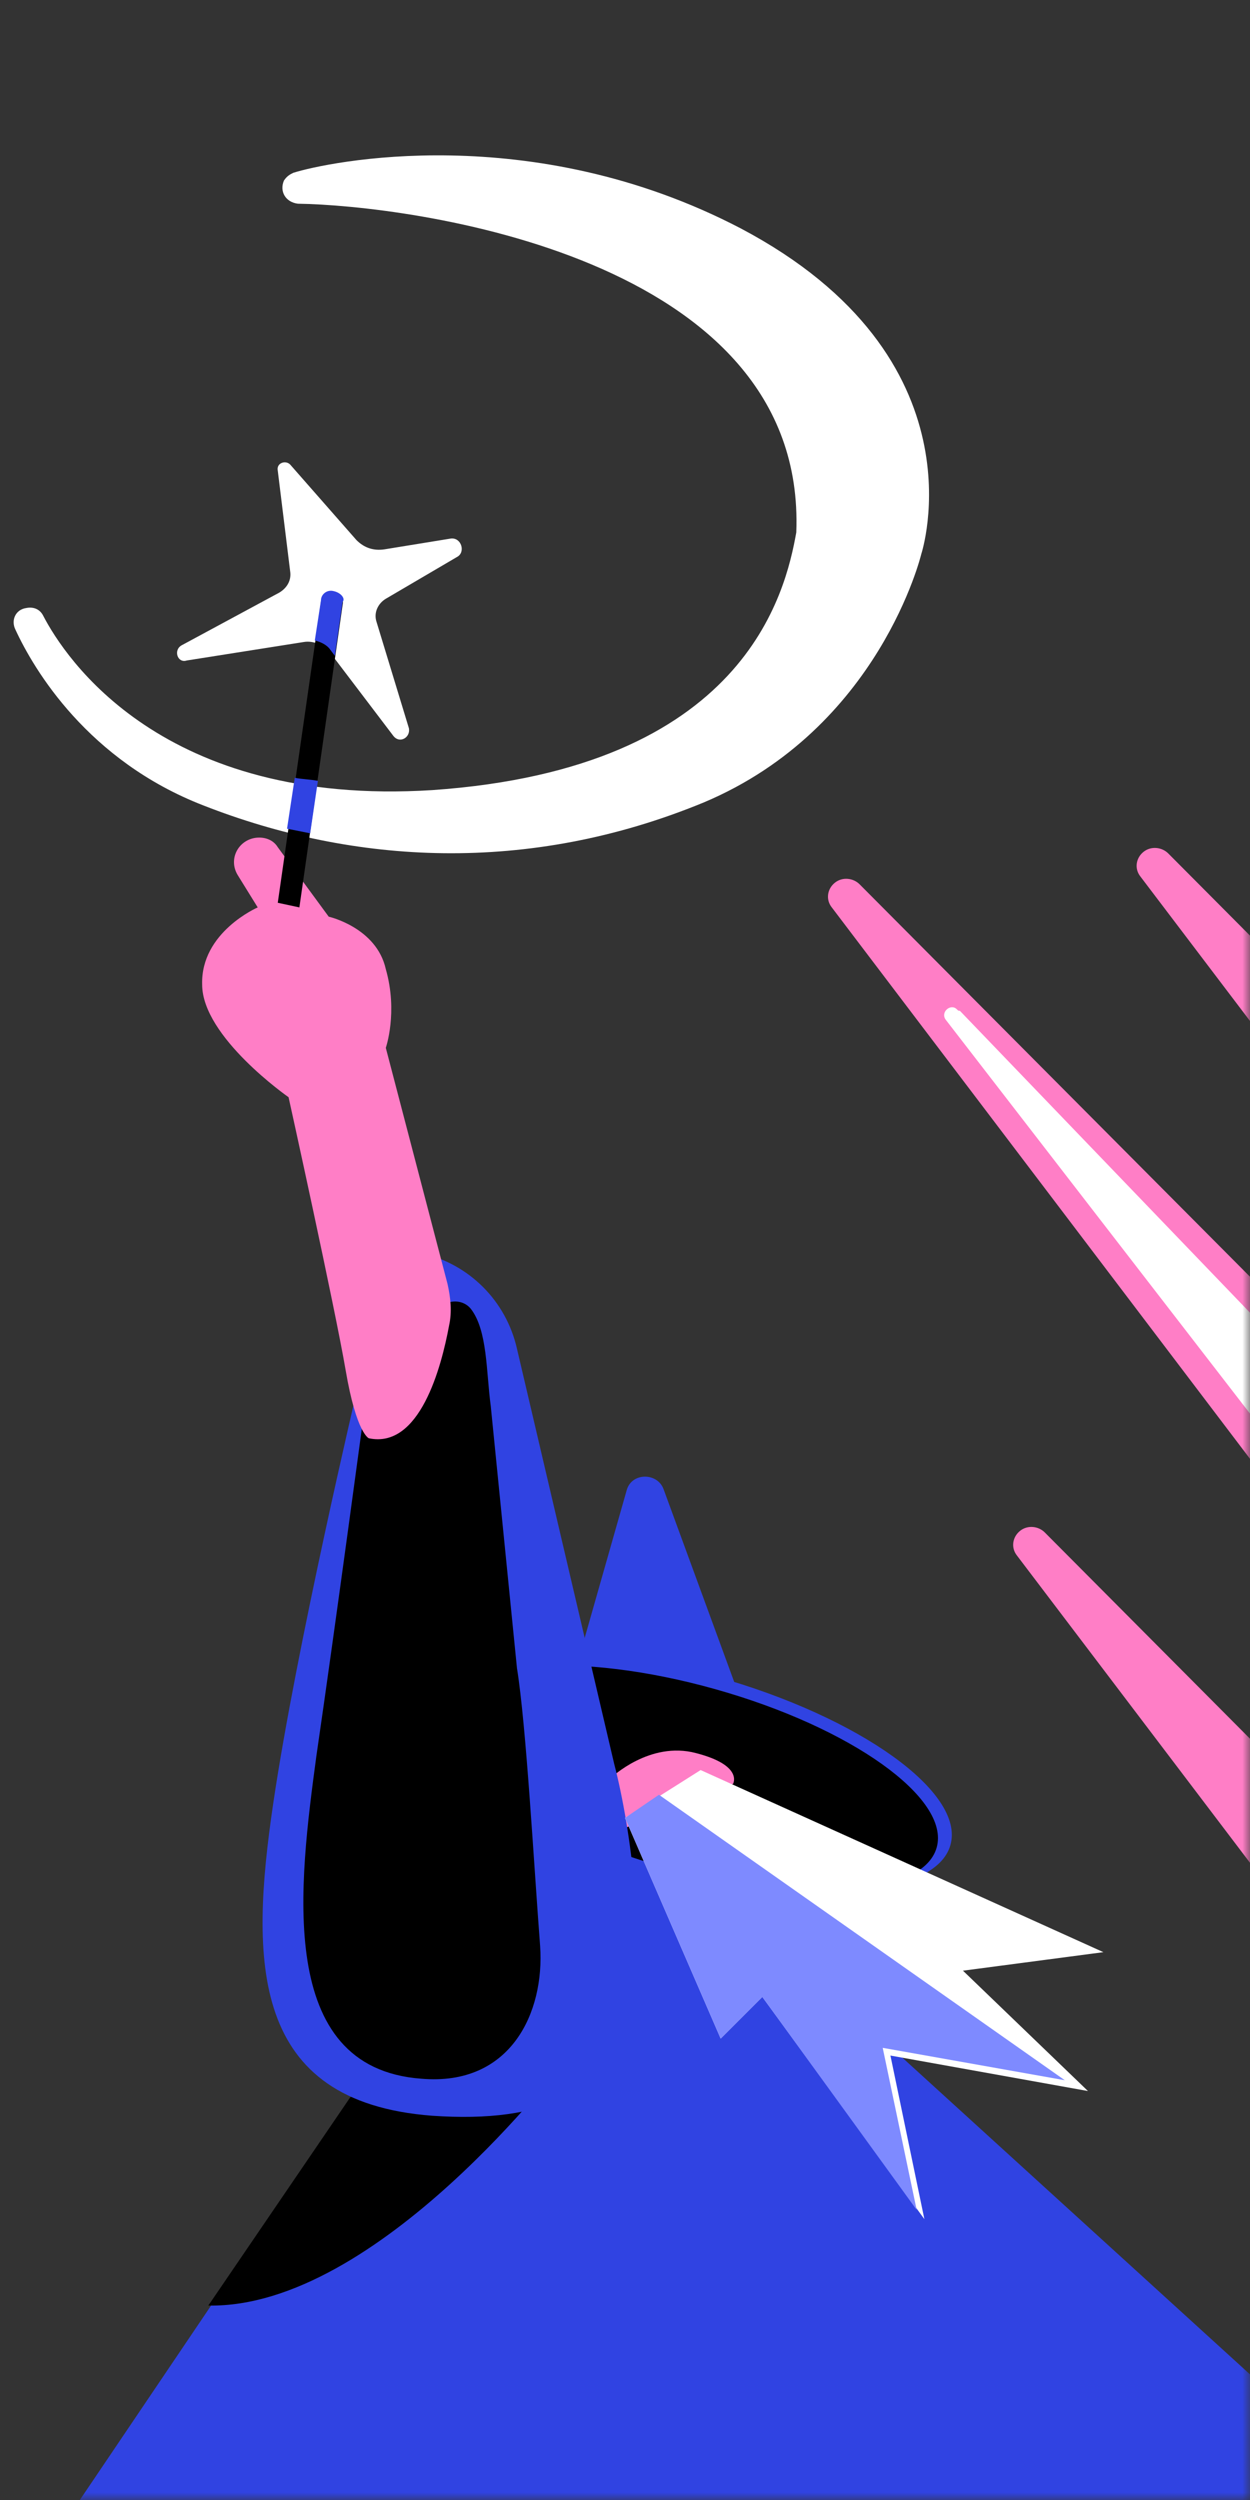 <svg width="81" height="162" viewBox="0 0 81 162" fill="none" xmlns="http://www.w3.org/2000/svg">
<rect x="0" y="0" width="81" height="162" fill="#333333" stroke="none"/>
<g clip-path="url(#clip0_444_7511)">
<mask id="mask0_444_7511" style="mask-type:luminance" maskUnits="userSpaceOnUse" x="0" y="0" width="81" height="162">
<path d="M81 0H0V162H81V0Z" fill="white"/>
</mask>
<g mask="url(#mask0_444_7511)">
<path d="M59.7 35.9C59.7 35.9 63.9 23.2 48 14.8C34.4 7.7 21.2 10.5 19 11.2C18.8 11.3 18.6 11.4 18.4 11.7C18.1 12.4 18.5 13.1 19.3 13.2C26.3 13.3 52.3 16.5 51.6 34.5C50.9 38.4 48.3 49.8 28 51.2C10.5 52.3 4.2 42.6 2.8 39.9C2.6 39.5 2.2 39.3 1.7 39.4C1 39.5 0.7 40.2 1 40.8C2.2 43.4 5.7 49.3 13.2 52.2C22.9 56 34.2 56.7 45.6 52C57 47.2 59.7 35.9 59.7 35.9Z" fill="white"/>
<path d="M2 166.7L36.9 115L45.7 121.7L91.8 163.7L62.9 200.3L2 166.7Z" fill="#3043E2"/>
<path d="M23.8 135.7C27.2 136.4 36.6 133.5 36.6 133.5C36.6 133.5 24.5 149.6 13.5 149.4L22.7 135.9L23.8 135.7Z" fill="black"/>
<path d="M18 30.5L18.8 37C18.9 37.6 18.6 38.1 18.1 38.4L11.8 41.8C11.2 42.1 11.5 43 12.1 42.8L19.7 41.6C20.3 41.5 21 41.8 21.4 42.3L25.5 47.7C25.9 48.2 26.6 47.8 26.5 47.2L24.4 40.3C24.2 39.7 24.5 39.1 25 38.8L29.6 36.1C30.2 35.8 29.9 34.8 29.2 34.9L24.9 35.6C24.2 35.7 23.6 35.5 23.1 35L18.8 30.1C18.5 29.8 17.9 30 18 30.5Z" fill="white"/>
<path d="M61.589 119.556C62.545 116.153 55.733 111.264 46.374 108.635C37.016 106.007 28.654 106.635 27.698 110.038C26.743 113.441 33.554 118.331 42.913 120.959C52.272 123.588 60.633 122.959 61.589 119.556Z" fill="#3043E2"/>
<path d="M60.697 119.72C61.593 116.53 55.164 111.934 46.337 109.455C37.51 106.976 29.628 107.552 28.732 110.743C27.836 113.933 34.266 118.529 43.092 121.008C51.919 123.487 59.801 122.91 60.697 119.72Z" fill="black"/>
<path d="M47.5 115.6C47.5 115.6 48.2 114.4 45.1 113.6C42.1 112.8 39.6 115.2 39.6 115.2L39.9 118.7L47.5 115.6Z" fill="#FF7EC6"/>
<path d="M37.5 107.5L40.6 96.6C40.9 95.4 42.6 95.4 43 96.5L47.8 109.6L37.5 107.5Z" fill="#3043E2"/>
<path d="M27.3 81.2C30.4 81.9 32.8 84.3 33.5 87.4L39.8 114.3C40.9 118.5 41.9 126.3 40.8 130.5C39.4 135.6 35.3 137.6 28 137.1C16.2 136.2 16.2 127.1 17.7 116.9C19.2 106.7 23.2 89.8 23.2 89.8L27.3 81.2Z" fill="#3043E2"/>
<path d="M26.9 86.1L28.5 84.7C29.1 84.2 30 84.2 30.5 84.8C31.6 86.2 31.5 88.9 31.8 91.1L33.5 108.1C34.1 111.8 34.6 120.9 35 126.1C35.3 130.4 33.1 135.2 27.3 134.7C17.8 134 19.4 122 20.5 113.8C21.7 105.6 23.7 90.7 23.7 90.7L26.9 86.1Z" fill="black"/>
<path d="M25 67.9L29 83.2C29.2 84.1 29.3 85 29.1 85.9C28.6 88.6 27.2 93.9 23.9 93.2C23.9 93.2 23.1 92.9 22.4 88.8C21.7 84.7 18.7 71.1 18.7 71.1C18.7 71.1 13.1 67.2 13.1 63.8C13 60.4 16.7 58.8 16.7 58.8L15.4 56.7C14.8 55.7 15.4 54.5 16.5 54.3C17.1 54.2 17.7 54.4 18 54.9L21.3 59.4C21.3 59.4 24.4 60.1 25 62.8C25.8 65.6 25 67.9 25 67.9Z" fill="#FF7EC6"/>
<path d="M18 58.5L20.8 39C20.9 38.6 21.2 38.3 21.6 38.4C22 38.5 22.3 38.8 22.2 39.2L19.4 58.8L18 58.5Z" fill="black"/>
<path d="M40.5 117.8L45.4 114.7L71.5 126.5L62.4 127.7L70.5 135.5L57.7 133.2L59.9 143.8L49.4 129.4L46.7 132.1L40.5 117.8Z" fill="white"/>
<path d="M40.5 117.8L46.7 132.1L49.4 129.4L59.4 143.2L57.2 132.7L69 134.8L42.7 116.3L40.5 117.8Z" fill="#7E8AFF"/>
<path d="M103.5 124.2L53.9 58.8C53.5 58.3 53.6 57.6 54.1 57.2C54.6 56.8 55.3 56.9 55.7 57.3L113.1 115L103.5 124.2Z" fill="#FF7EC6"/>
<path d="M123.5 122.2L73.9 56.8C73.5 56.3 73.6 55.6 74.1 55.2C74.6 54.8 75.3 54.9 75.7 55.3L133.1 113L123.5 122.2Z" fill="#FF7EC6"/>
<path d="M115.5 166.2L65.9 100.8C65.5 100.3 65.6 99.6 66.1 99.2C66.6 98.8 67.3 98.9 67.7 99.3L125.1 157L115.5 166.2Z" fill="#FF7EC6"/>
<path d="M105.1 122.8L61.3 66.1C60.9 65.6 61.6 65 62 65.4C62.1 65.5 62.1 65.5 62.2 65.5L111.4 116.7L105.1 122.8Z" fill="white"/>
<path d="M21.6 38.3C21.2 38.2 20.8 38.5 20.8 38.9L20.4 41.5C20.8 41.6 21.2 41.8 21.4 42.1L21.7 42.5L22.2 39C22.4 38.8 22.1 38.4 21.6 38.3ZM20.6 50.6C20.1 50.5 19.6 50.5 19.1 50.4L18.6 53.7C19.1 53.8 19.6 53.9 20.1 54L20.6 50.6Z" fill="#3043E2"/>
</g>
</g>
<defs>
<clipPath id="clip0_444_7511">
<rect width="81" height="162" fill="white"/>
</clipPath>
</defs>
</svg>
